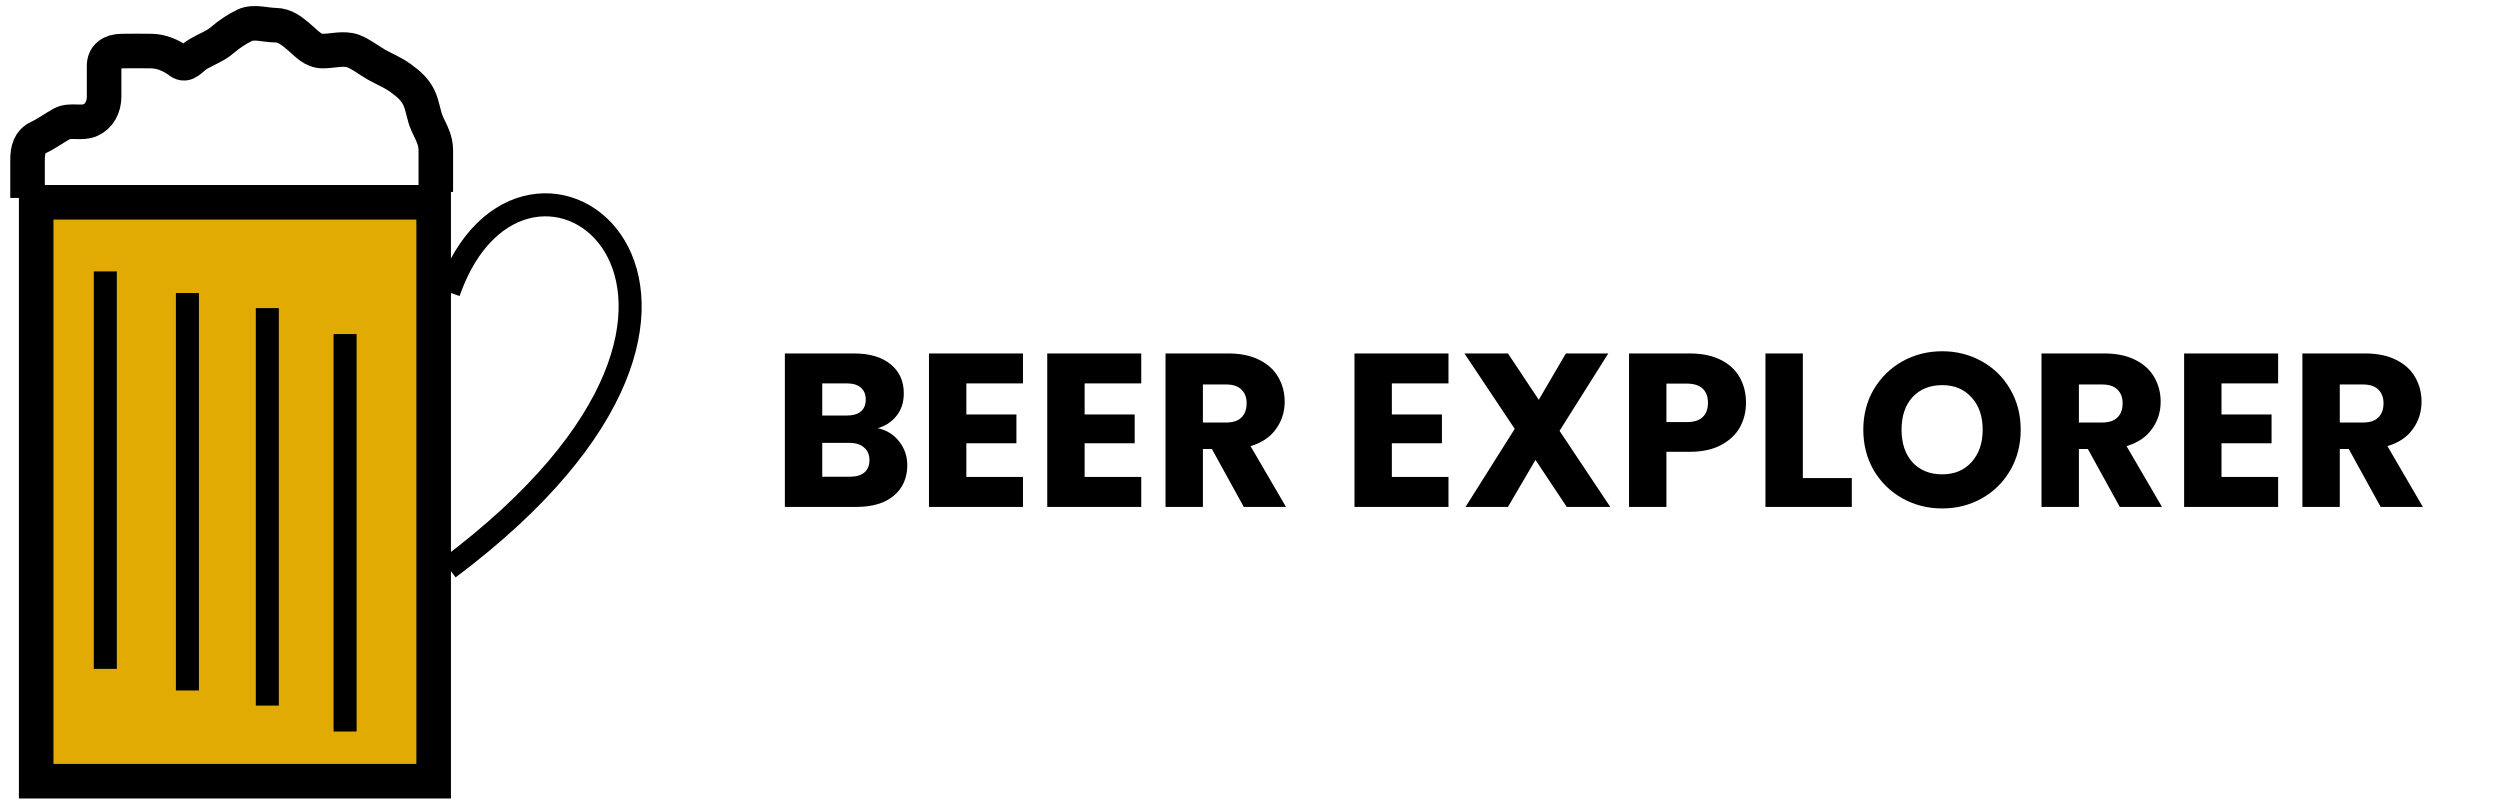 <svg width="217" height="70" viewBox="0 0 217 70" fill="none" xmlns="http://www.w3.org/2000/svg">
<path d="M38.948 25.366C45.442 6.737 70.883 25.366 38.948 49.317" stroke="black" stroke-width="2"/>
<path d="M37.642 17.558H3.141V67.808H37.642V17.558Z" fill="#E2AB04" stroke="black" stroke-width="3"/>
<path d="M2.391 17.183C2.391 15.608 2.391 14.708 2.391 13.883C2.391 12.983 2.581 12.284 3.348 11.929C4.015 11.621 4.709 11.108 5.363 10.752C6.116 10.343 7.042 10.781 7.847 10.425C8.613 10.085 9.028 9.292 9.036 8.408C9.043 7.583 9.032 6.608 9.036 5.708C9.04 4.891 9.628 4.433 10.586 4.433C11.472 4.432 12.285 4.409 13.17 4.433C13.983 4.454 14.81 4.768 15.591 5.349C16.193 5.796 16.52 5.1 17.196 4.697C17.96 4.243 18.669 4.022 19.31 3.47C19.908 2.955 20.57 2.518 21.233 2.198C22.02 1.819 23.063 2.181 23.875 2.183C24.758 2.185 25.351 2.707 25.998 3.252C26.642 3.795 27.139 4.425 28.01 4.433C28.822 4.44 29.836 4.126 30.664 4.436C31.352 4.694 32.031 5.246 32.68 5.614C33.365 6.002 34.093 6.286 34.729 6.746C35.44 7.26 36.004 7.727 36.36 8.475C36.724 9.239 36.737 9.991 37.106 10.792C37.461 11.563 37.829 12.158 37.829 13.058C37.829 13.958 37.829 14.783 37.829 15.758L37.826 16.654" stroke="black" stroke-width="3"/>
<path d="M9.141 23.558V58.058" stroke="black" stroke-width="2"/>
<path d="M16.267 25.433V59.933" stroke="black" stroke-width="2"/>
<path d="M23.204 26.745V61.245" stroke="black" stroke-width="2"/>
<path d="M29.954 28.995V63.495" stroke="black" stroke-width="2"/>
<path d="M76.191 37.169C76.962 37.333 77.582 37.719 78.05 38.326C78.518 38.921 78.752 39.604 78.752 40.376C78.752 41.489 78.36 42.374 77.576 43.032C76.804 43.677 75.722 44 74.331 44H68.126V30.679H74.122C75.476 30.679 76.532 30.988 77.291 31.608C78.063 32.228 78.449 33.07 78.449 34.132C78.449 34.917 78.24 35.568 77.823 36.087C77.418 36.605 76.874 36.966 76.191 37.169ZM71.371 36.068H73.496C74.027 36.068 74.432 35.954 74.71 35.726C75.001 35.486 75.147 35.138 75.147 34.683C75.147 34.227 75.001 33.879 74.71 33.639C74.432 33.398 74.027 33.278 73.496 33.278H71.371V36.068ZM73.762 41.381C74.306 41.381 74.723 41.261 75.014 41.021C75.318 40.768 75.469 40.407 75.469 39.939C75.469 39.471 75.311 39.104 74.995 38.838C74.692 38.573 74.268 38.44 73.724 38.44H71.371V41.381H73.762ZM83.879 33.278V35.973H88.225V38.478H83.879V41.4H88.794V44H80.635V30.679H88.794V33.278H83.879ZM94.146 33.278V35.973H98.492V38.478H94.146V41.4H99.061V44H90.901V30.679H99.061V33.278H94.146ZM107.961 44L105.191 38.971H104.412V44H101.168V30.679H106.614C107.664 30.679 108.556 30.862 109.289 31.229C110.036 31.596 110.592 32.102 110.959 32.747C111.326 33.38 111.51 34.088 111.51 34.872C111.51 35.758 111.257 36.549 110.751 37.244C110.257 37.94 109.523 38.434 108.549 38.725L111.623 44H107.961ZM104.412 36.675H106.424C107.019 36.675 107.461 36.53 107.752 36.239C108.056 35.948 108.208 35.536 108.208 35.005C108.208 34.499 108.056 34.101 107.752 33.81C107.461 33.519 107.019 33.373 106.424 33.373H104.412V36.675ZM120.813 33.278V35.973H125.159V38.478H120.813V41.4H125.728V44H117.568V30.679H125.728V33.278H120.813ZM135.994 44L133.281 39.92L130.89 44H127.208L131.478 37.225L127.113 30.679H130.89L133.565 34.702L135.918 30.679H139.6L135.368 37.396L139.771 44H135.994ZM151.552 34.967C151.552 35.739 151.375 36.447 151.021 37.093C150.666 37.725 150.122 38.237 149.389 38.63C148.655 39.022 147.744 39.218 146.656 39.218H144.645V44H141.4V30.679H146.656C147.719 30.679 148.617 30.862 149.351 31.229C150.084 31.596 150.635 32.102 151.002 32.747C151.369 33.392 151.552 34.132 151.552 34.967ZM146.409 36.637C147.029 36.637 147.491 36.492 147.795 36.201C148.098 35.91 148.25 35.499 148.25 34.967C148.25 34.436 148.098 34.025 147.795 33.734C147.491 33.443 147.029 33.297 146.409 33.297H144.645V36.637H146.409ZM156.486 41.495H160.737V44H153.241V30.679H156.486V41.495ZM168.585 44.133C167.332 44.133 166.181 43.842 165.131 43.26C164.094 42.678 163.265 41.868 162.645 40.831C162.038 39.781 161.734 38.604 161.734 37.301C161.734 35.998 162.038 34.828 162.645 33.791C163.265 32.753 164.094 31.944 165.131 31.362C166.181 30.78 167.332 30.489 168.585 30.489C169.837 30.489 170.982 30.78 172.02 31.362C173.07 31.944 173.892 32.753 174.487 33.791C175.094 34.828 175.397 35.998 175.397 37.301C175.397 38.604 175.094 39.781 174.487 40.831C173.879 41.868 173.057 42.678 172.02 43.26C170.982 43.842 169.837 44.133 168.585 44.133ZM168.585 41.172C169.648 41.172 170.495 40.818 171.128 40.11C171.773 39.401 172.096 38.465 172.096 37.301C172.096 36.125 171.773 35.189 171.128 34.493C170.495 33.784 169.648 33.43 168.585 33.43C167.51 33.43 166.649 33.778 166.004 34.474C165.372 35.17 165.055 36.112 165.055 37.301C165.055 38.478 165.372 39.42 166.004 40.129C166.649 40.825 167.51 41.172 168.585 41.172ZM183.996 44L181.226 38.971H180.448V44H177.203V30.679H182.649C183.699 30.679 184.591 30.862 185.325 31.229C186.071 31.596 186.628 32.102 186.994 32.747C187.361 33.38 187.545 34.088 187.545 34.872C187.545 35.758 187.292 36.549 186.786 37.244C186.292 37.94 185.559 38.434 184.584 38.725L187.659 44H183.996ZM180.448 36.675H182.459C183.054 36.675 183.496 36.53 183.787 36.239C184.091 35.948 184.243 35.536 184.243 35.005C184.243 34.499 184.091 34.101 183.787 33.81C183.496 33.519 183.054 33.373 182.459 33.373H180.448V36.675ZM192.827 33.278V35.973H197.172V38.478H192.827V41.4H197.742V44H189.582V30.679H197.742V33.278H192.827ZM206.642 44L203.871 38.971H203.093V44H199.848V30.679H205.295C206.345 30.679 207.236 30.862 207.97 31.229C208.717 31.596 209.273 32.102 209.64 32.747C210.007 33.38 210.19 34.088 210.19 34.872C210.19 35.758 209.937 36.549 209.431 37.244C208.938 37.94 208.204 38.434 207.23 38.725L210.304 44H206.642ZM203.093 36.675H205.105C205.699 36.675 206.142 36.53 206.433 36.239C206.737 35.948 206.889 35.536 206.889 35.005C206.889 34.499 206.737 34.101 206.433 33.81C206.142 33.519 205.699 33.373 205.105 33.373H203.093V36.675Z" fill="black"/>
</svg>
